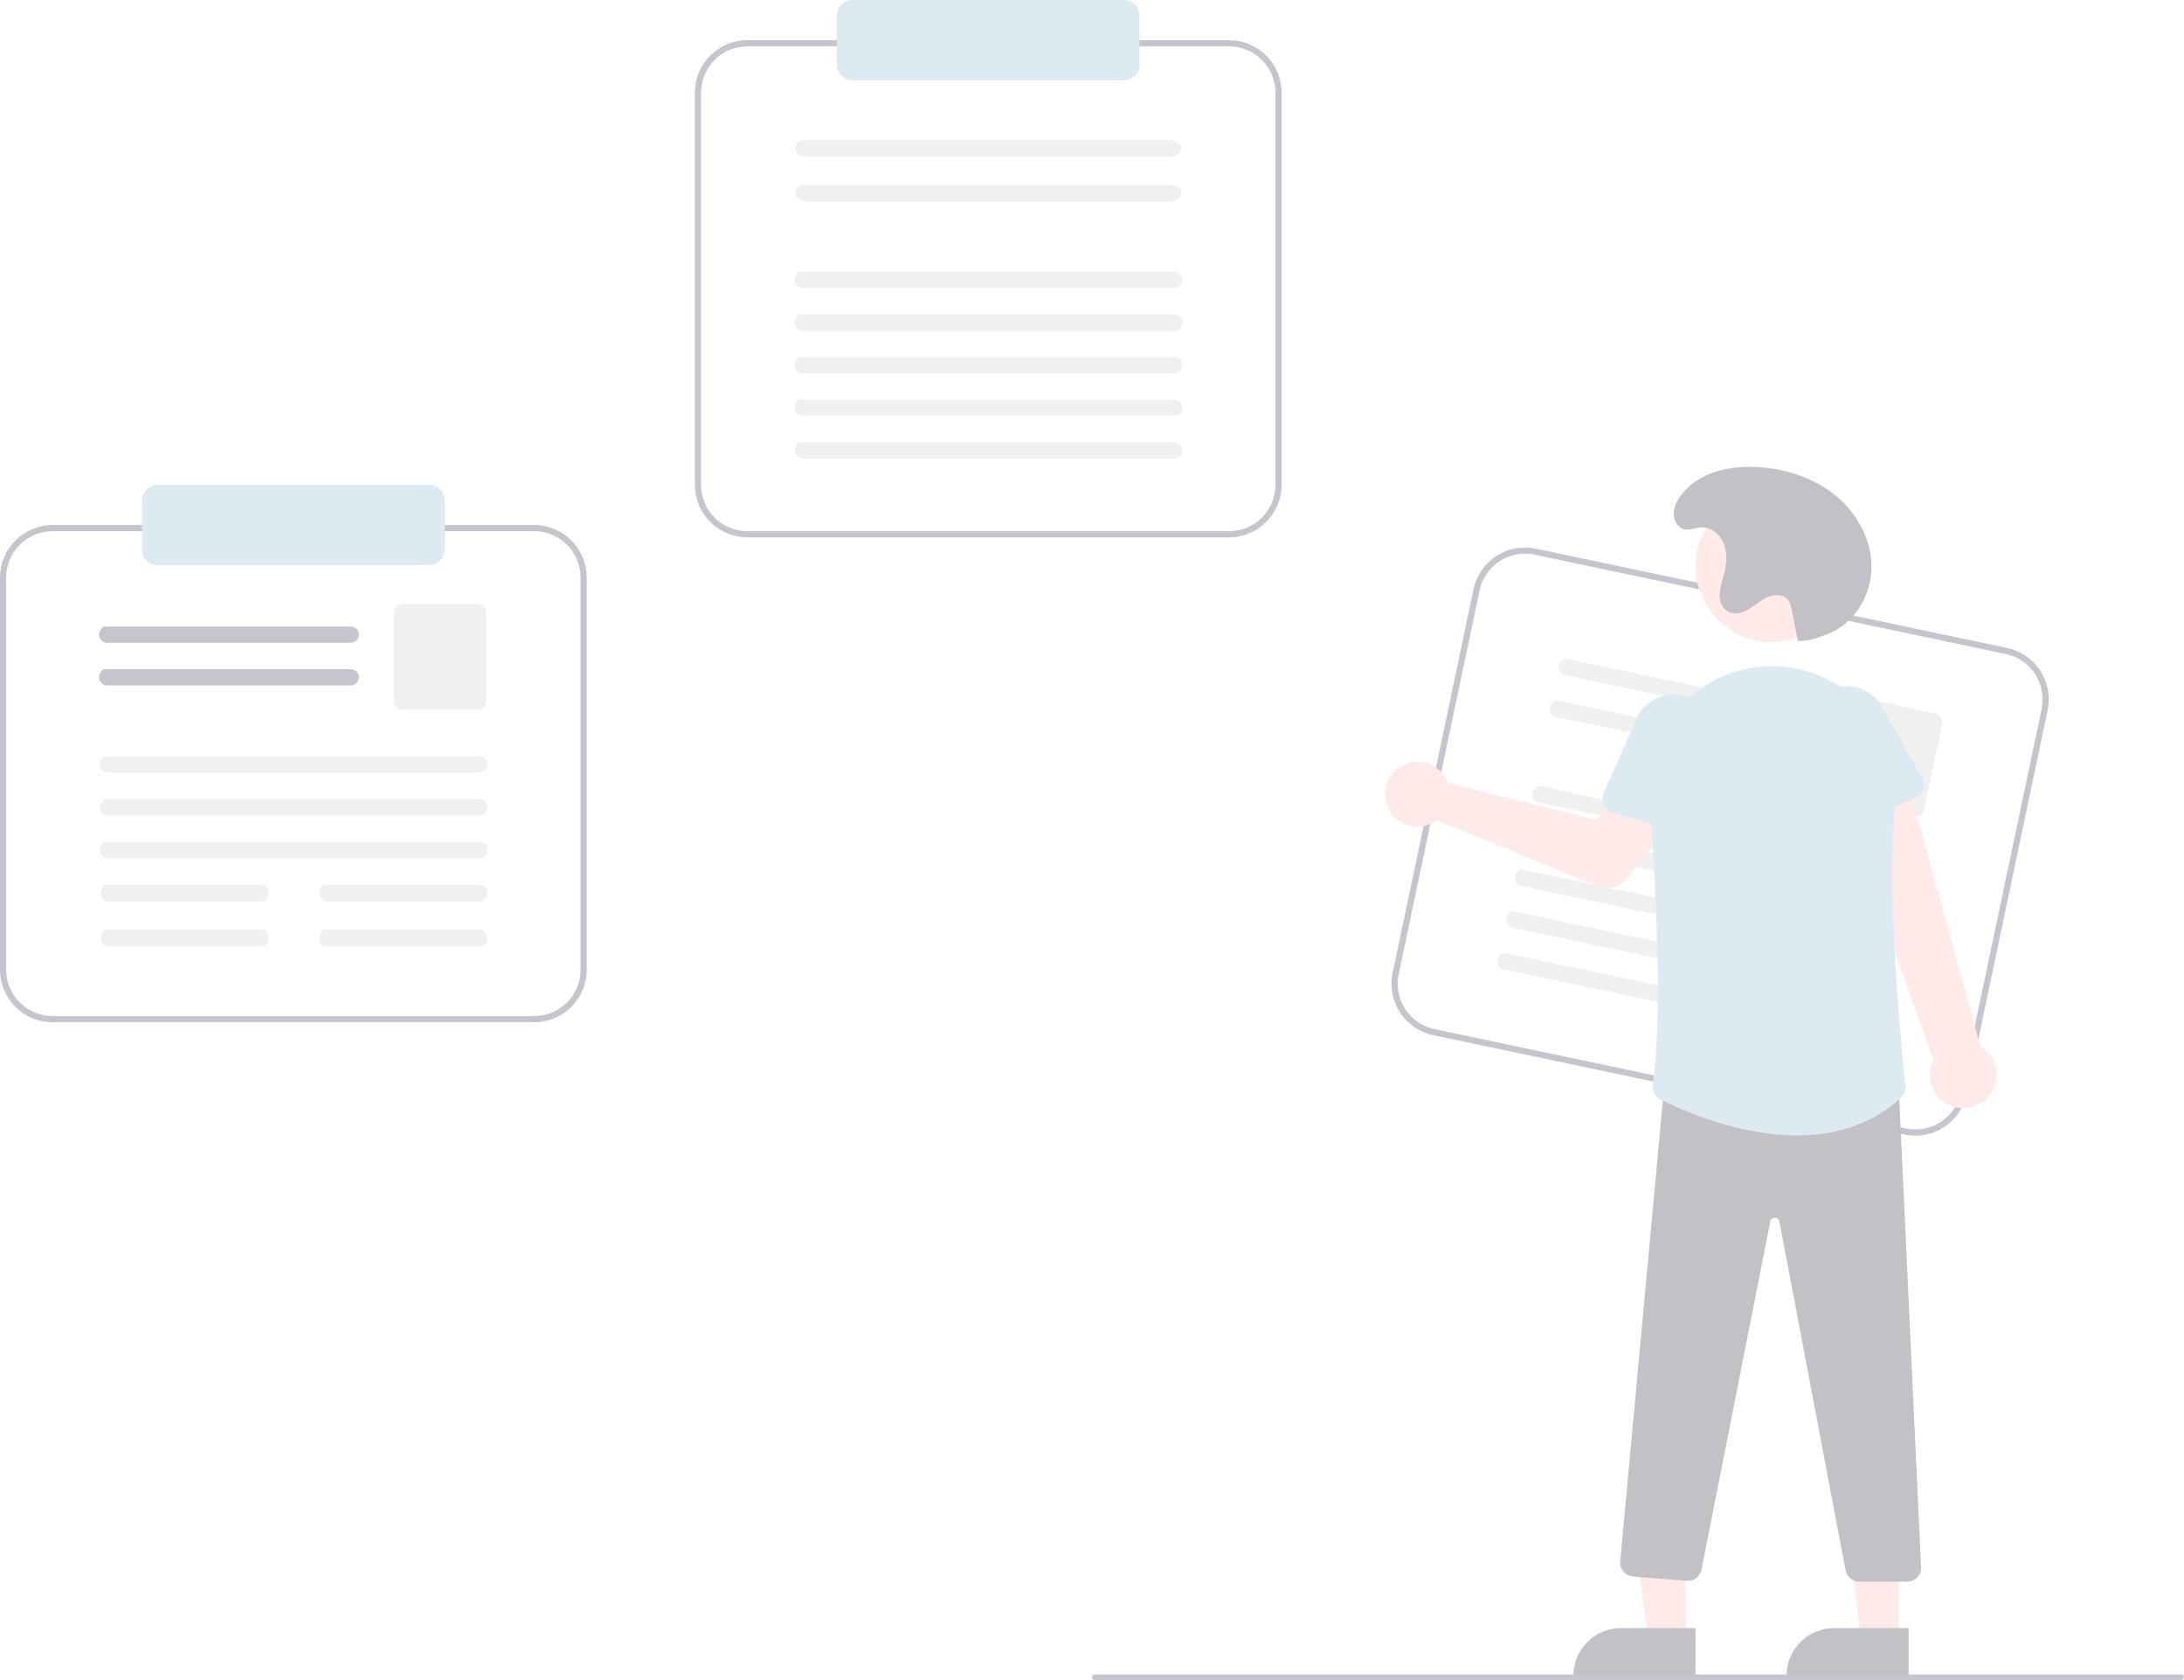 <svg width="390" height="300" viewBox="0 0 390 300" fill="none" xmlns="http://www.w3.org/2000/svg">
<g opacity="0.3">
<path d="M255.923 184.843L340.103 202.586C342.536 203.096 345.071 202.62 347.153 201.263C349.236 199.906 350.694 197.778 351.21 195.347L365.655 126.816C366.165 124.383 365.689 121.847 364.332 119.765C362.974 117.683 360.847 116.224 358.415 115.709L274.235 97.965C271.803 97.455 269.267 97.931 267.185 99.288C265.103 100.646 263.644 102.773 263.128 105.205L248.683 173.736C248.173 176.168 248.649 178.704 250.007 180.786C251.364 182.869 253.492 184.327 255.923 184.843ZM358.188 116.788C360.333 117.243 362.211 118.53 363.408 120.367C364.606 122.204 365.026 124.442 364.576 126.588L350.131 195.119C349.676 197.265 348.389 199.142 346.551 200.34C344.714 201.537 342.477 201.957 340.33 201.507L256.151 183.764C254.005 183.309 252.128 182.022 250.93 180.184C249.733 178.347 249.313 176.11 249.762 173.963L264.208 105.432C264.662 103.287 265.95 101.409 267.787 100.212C269.624 99.014 271.861 98.594 274.008 99.044L358.188 116.788Z" fill="#3F3D56"/>
<path d="M279.466 120.562L321.95 129.517C322.322 129.603 322.713 129.545 323.043 129.354C323.374 129.163 323.62 128.854 323.731 128.489C323.782 128.299 323.794 128.1 323.765 127.905C323.737 127.71 323.669 127.523 323.566 127.355C323.463 127.187 323.326 127.042 323.165 126.928C323.004 126.815 322.822 126.735 322.629 126.695L279.382 117.579C277.694 118.531 278.227 120.301 279.466 120.562L279.466 120.562Z" fill="#CCCCCC"/>
<path d="M277.895 128.014L320.379 136.969C320.751 137.055 321.142 136.997 321.472 136.806C321.803 136.615 322.049 136.306 322.16 135.941C322.211 135.751 322.223 135.552 322.194 135.357C322.166 135.162 322.098 134.975 321.995 134.807C321.892 134.639 321.756 134.494 321.595 134.38C321.433 134.267 321.251 134.187 321.058 134.147L277.812 125.031C276.123 125.983 276.657 127.753 277.896 128.014L277.895 128.014Z" fill="#CCCCCC"/>
<path d="M328.669 143.147L341.635 145.88C342.058 145.969 342.5 145.886 342.862 145.65C343.225 145.414 343.479 145.044 343.568 144.62L346.793 129.32C346.882 128.896 346.799 128.455 346.563 128.092C346.327 127.73 345.957 127.476 345.533 127.386L332.567 124.653C332.144 124.565 331.703 124.648 331.34 124.884C330.978 125.12 330.724 125.49 330.634 125.913L327.409 141.214C327.32 141.638 327.403 142.079 327.639 142.441C327.876 142.804 328.246 143.058 328.669 143.148V143.147Z" fill="#CCCCCC"/>
<path d="M274.802 143.298L339.641 156.965C340.013 157.051 340.404 156.993 340.734 156.802C341.065 156.612 341.311 156.302 341.422 155.937C341.473 155.747 341.485 155.548 341.456 155.353C341.428 155.158 341.36 154.971 341.257 154.803C341.154 154.635 341.018 154.49 340.857 154.376C340.695 154.263 340.513 154.183 340.32 154.143L274.718 140.315C273.03 141.267 273.564 143.037 274.802 143.298Z" fill="#CCCCCC"/>
<path d="M273.231 150.752L338.07 164.419C338.442 164.505 338.833 164.447 339.163 164.256C339.494 164.066 339.74 163.757 339.851 163.392C339.902 163.201 339.914 163.002 339.885 162.807C339.857 162.612 339.789 162.425 339.686 162.257C339.583 162.089 339.446 161.944 339.285 161.831C339.124 161.717 338.942 161.638 338.749 161.597L273.147 147.769C271.459 148.721 271.992 150.491 273.231 150.752Z" fill="#CCCCCC"/>
<path d="M271.661 158.201L336.5 171.868C336.872 171.955 337.262 171.897 337.593 171.706C337.924 171.515 338.169 171.206 338.281 170.841C338.332 170.651 338.343 170.452 338.315 170.257C338.287 170.062 338.219 169.875 338.116 169.707C338.013 169.539 337.876 169.394 337.715 169.28C337.554 169.167 337.372 169.087 337.179 169.046L271.577 155.219C269.889 156.17 270.422 157.94 271.661 158.201H271.661Z" fill="#CCCCCC"/>
<path d="M270.09 165.655L334.929 179.322C335.301 179.408 335.691 179.35 336.022 179.159C336.352 178.969 336.598 178.66 336.71 178.295C336.761 178.104 336.772 177.905 336.744 177.71C336.715 177.515 336.648 177.328 336.545 177.16C336.441 176.992 336.305 176.847 336.144 176.734C335.983 176.62 335.8 176.541 335.608 176.5L270.006 162.672C268.317 163.624 268.851 165.394 270.09 165.655Z" fill="#CCCCCC"/>
<path d="M268.52 173.105L333.359 186.772C333.73 186.858 334.121 186.8 334.452 186.609C334.782 186.419 335.028 186.11 335.139 185.745C335.19 185.554 335.202 185.355 335.174 185.16C335.145 184.965 335.077 184.778 334.974 184.61C334.871 184.442 334.735 184.297 334.574 184.184C334.413 184.07 334.23 183.991 334.037 183.95L268.436 170.122C266.747 171.074 267.281 172.844 268.52 173.105Z" fill="#CCCCCC"/>
<path d="M258.177 138.987C258.324 139.255 258.45 139.533 258.554 139.82L285.098 146.407L289.716 141.63L297.836 147.656L290.483 156.908C289.889 157.655 289.069 158.19 288.145 158.431C287.221 158.673 286.244 158.608 285.361 158.247L256.558 146.477C255.611 147.174 254.474 147.566 253.299 147.602C252.124 147.637 250.967 147.313 249.98 146.675C248.993 146.036 248.224 145.111 247.775 144.025C247.327 142.938 247.219 141.741 247.468 140.592C247.716 139.443 248.309 138.397 249.166 137.593C250.024 136.789 251.106 136.265 252.268 136.09C253.431 135.916 254.619 136.1 255.674 136.618C256.73 137.135 257.603 137.962 258.177 138.987L258.177 138.987Z" fill="#FFB8B8"/>
<path d="M348.782 197.604C347.954 197.349 347.193 196.915 346.551 196.333C345.909 195.752 345.403 195.036 345.068 194.238C344.732 193.439 344.576 192.577 344.61 191.711C344.644 190.846 344.867 189.999 345.264 189.229L326.997 138.456L339.683 136.208L353.65 186.823C354.899 187.575 355.829 188.76 356.263 190.152C356.697 191.544 356.605 193.047 356.005 194.376C355.405 195.705 354.338 196.768 353.007 197.363C351.676 197.958 350.172 198.044 348.782 197.604Z" fill="#FFB8B8"/>
<path d="M329.317 147.469L341.843 142.662C342.199 142.525 342.522 142.313 342.789 142.04C343.056 141.768 343.261 141.441 343.39 141.081C343.519 140.722 343.57 140.339 343.538 139.959C343.506 139.579 343.392 139.21 343.205 138.877L336.634 127.227C335.923 125.408 334.521 123.946 332.733 123.159C330.946 122.373 328.92 122.327 327.099 123.032C325.278 123.737 323.811 125.135 323.019 126.92C322.227 128.705 322.175 130.731 322.875 132.554L325.773 145.567C325.856 145.94 326.018 146.29 326.249 146.594C326.48 146.898 326.773 147.149 327.11 147.33C327.446 147.51 327.817 147.616 328.198 147.64C328.579 147.664 328.961 147.606 329.317 147.469V147.469Z" fill="#90B7D5"/>
<path d="M301.046 292.927H294.286L291.069 266.849L301.047 266.85L301.046 292.927Z" fill="#FFB8B8"/>
<path d="M302.771 290.72L289.456 290.72H289.456C288.341 290.72 287.238 290.939 286.208 291.366C285.179 291.792 284.244 292.417 283.456 293.205C282.668 293.993 282.043 294.928 281.616 295.958C281.19 296.987 280.97 298.09 280.97 299.205V299.481L302.77 299.481L302.771 290.72Z" fill="#2F2E41"/>
<path d="M339.098 292.927H332.337L329.12 266.849L339.099 266.85L339.098 292.927Z" fill="#FFB8B8"/>
<path d="M340.822 290.72L327.508 290.72H327.507C326.393 290.72 325.289 290.939 324.26 291.366C323.231 291.792 322.295 292.417 321.507 293.205C320.719 293.993 320.094 294.928 319.668 295.958C319.241 296.987 319.022 298.09 319.022 299.205V299.481L340.822 299.481L340.822 290.72Z" fill="#2F2E41"/>
<path d="M332.01 282.431H340.566C340.902 282.431 341.234 282.363 341.543 282.231C341.851 282.099 342.13 281.905 342.362 281.662C342.593 281.419 342.773 281.132 342.891 280.817C343.008 280.503 343.06 280.167 343.045 279.832L338.981 192.517L338.724 192.51L297.409 191.432L289.324 278.798C289.293 279.125 289.327 279.456 289.425 279.77C289.523 280.084 289.682 280.376 289.893 280.628C290.105 280.88 290.364 281.087 290.657 281.238C290.949 281.389 291.269 281.48 291.597 281.506L301.207 282.275C301.81 282.323 302.411 282.149 302.895 281.785C303.379 281.421 303.714 280.893 303.835 280.299L316.128 218.107C316.161 217.918 316.262 217.747 316.41 217.626C316.559 217.504 316.746 217.44 316.938 217.445H316.941C317.134 217.441 317.322 217.506 317.47 217.629C317.618 217.751 317.718 217.923 317.75 218.113L329.575 280.429C329.687 280.993 329.991 281.5 330.435 281.865C330.879 282.23 331.435 282.431 332.01 282.431Z" fill="#2F2E41"/>
<path d="M316.337 114.642C308.857 114.642 302.793 108.578 302.793 101.098C302.793 93.617 308.857 87.553 316.337 87.553C323.818 87.553 329.882 93.617 329.882 101.098C329.882 108.578 323.818 114.642 316.337 114.642Z" fill="#FFB8B8"/>
<path d="M320.879 202.749C327.335 202.749 333.965 201.052 339.462 196.035C339.755 195.77 339.981 195.439 340.122 195.07C340.262 194.701 340.314 194.305 340.273 193.912C339.684 188.625 336.83 161.33 338.438 143.097C338.751 139.692 338.269 136.26 337.029 133.072C335.789 129.885 333.826 127.029 331.293 124.731C328.805 122.438 325.818 120.754 322.567 119.813C319.317 118.872 315.893 118.699 312.564 119.308H312.564C312.395 119.338 312.227 119.37 312.058 119.402C301.214 121.501 293.679 131.536 294.532 142.746C295.776 159.103 296.891 181.227 295.14 193.74C295.068 194.251 295.157 194.773 295.396 195.232C295.635 195.69 296.011 196.063 296.472 196.297C300.456 198.31 310.438 202.749 320.879 202.749Z" fill="#90B7D5"/>
<path d="M303.205 148.444C303.523 148.232 303.791 147.955 303.992 147.63C304.193 147.305 304.321 146.941 304.368 146.562L306.018 133.333C306.542 131.451 306.299 129.439 305.341 127.737C304.383 126.035 302.79 124.782 300.91 124.253C299.03 123.724 297.017 123.962 295.312 124.914C293.607 125.867 292.35 127.457 291.816 129.336L286.38 141.557C286.225 141.906 286.147 142.284 286.151 142.665C286.155 143.047 286.242 143.423 286.405 143.769C286.567 144.114 286.803 144.42 287.094 144.666C287.386 144.913 287.727 145.093 288.095 145.195L301.02 148.792C301.388 148.894 301.773 148.916 302.15 148.856C302.527 148.796 302.887 148.655 303.205 148.444Z" fill="#90B7D5"/>
<path d="M321.066 114.451C322.348 114.475 323.622 114.244 324.814 113.773C325.339 113.571 325.883 113.404 326.407 113.202C331.032 111.415 334.079 106.49 334.188 101.533C334.297 96.576 331.73 91.765 327.918 88.594C324.106 85.423 319.169 83.795 314.225 83.419C308.9 83.013 302.903 84.364 299.928 88.799C299.135 89.979 298.582 91.412 299.051 92.837C299.191 93.267 299.443 93.653 299.779 93.955C301.108 95.138 302.433 94.249 303.787 94.17C305.65 94.062 307.322 95.569 307.923 97.335C308.524 99.101 308.26 101.045 307.774 102.846C307.405 103.929 307.171 105.055 307.08 106.196C307.041 106.769 307.149 107.341 307.393 107.86C307.637 108.38 308.01 108.828 308.476 109.162C309.64 109.866 311.168 109.459 312.332 108.756C313.496 108.054 314.502 107.078 315.76 106.561C317.017 106.044 318.707 106.159 319.439 107.305C319.672 107.722 319.829 108.176 319.904 108.648C320.56 111.637 320.409 111.461 321.066 114.451V114.451Z" fill="#2F2E41"/>
<path d="M133.456 95.956H219.485C221.971 95.953 224.354 94.965 226.111 93.207C227.869 91.449 228.858 89.066 228.86 86.581V16.544C228.858 14.059 227.869 11.676 226.111 9.918C224.354 8.161 221.971 7.172 219.485 7.169H133.456C130.97 7.172 128.587 8.161 126.83 9.918C125.072 11.676 124.084 14.059 124.081 16.544V86.581C124.084 89.066 125.072 91.449 126.83 93.207C128.587 94.965 130.97 95.953 133.456 95.956ZM219.485 8.272C221.678 8.275 223.781 9.147 225.332 10.698C226.883 12.248 227.755 14.351 227.757 16.544V86.581C227.755 88.774 226.883 90.877 225.332 92.427C223.781 93.978 221.678 94.85 219.485 94.853H133.456C131.263 94.85 129.16 93.978 127.609 92.427C126.059 90.877 125.186 88.774 125.184 86.581V16.544C125.186 14.351 126.059 12.248 127.609 10.698C129.16 9.147 131.263 8.275 133.456 8.272H219.485Z" fill="#3F3D56"/>
<path d="M144.156 28H208.721C209.288 28.008 209.839 27.866 210.261 27.602C210.684 27.339 210.947 26.974 210.997 26.581C211.013 26.377 210.969 26.174 210.867 25.982C210.766 25.791 210.61 25.616 210.409 25.468C210.207 25.32 209.964 25.203 209.695 25.122C209.426 25.041 209.136 25 208.843 25H143.12C140.955 26.323 142.275 28 144.157 28L144.156 28Z" fill="#CCCCCC"/>
<path d="M144.156 36H208.721C209.288 36.008 209.839 35.866 210.261 35.602C210.684 35.339 210.947 34.974 210.997 34.581C211.013 34.377 210.969 34.173 210.867 33.982C210.766 33.791 210.61 33.616 210.409 33.468C210.207 33.32 209.964 33.203 209.695 33.122C209.426 33.041 209.136 33 208.843 33H143.12C140.955 34.323 142.275 36 144.157 36L144.156 36Z" fill="#CCCCCC"/>
<path d="M143.361 51.41H209.624C210.006 51.418 210.376 51.281 210.66 51.026C210.944 50.771 211.121 50.418 211.155 50.038C211.166 49.841 211.136 49.644 211.068 49.459C211 49.274 210.895 49.105 210.759 48.962C210.624 48.819 210.461 48.705 210.28 48.627C210.098 48.549 209.903 48.509 209.706 48.509H142.663C141.207 49.788 142.095 51.41 143.361 51.41V51.41Z" fill="#CCCCCC"/>
<path d="M143.361 59.028H209.624C210.006 59.036 210.376 58.899 210.66 58.644C210.944 58.389 211.121 58.036 211.155 57.656C211.166 57.459 211.136 57.262 211.068 57.077C211 56.892 210.895 56.723 210.759 56.58C210.624 56.437 210.461 56.323 210.28 56.245C210.098 56.167 209.903 56.127 209.706 56.127H142.663C141.207 57.406 142.095 59.028 143.361 59.028V59.028Z" fill="#CCCCCC"/>
<path d="M143.361 66.641H209.624C210.006 66.649 210.376 66.512 210.66 66.257C210.944 66.002 211.121 65.649 211.155 65.269C211.166 65.072 211.136 64.875 211.068 64.69C211 64.505 210.895 64.336 210.759 64.193C210.624 64.05 210.461 63.936 210.28 63.858C210.098 63.78 209.903 63.74 209.706 63.74H142.663C141.207 65.019 142.095 66.641 143.361 66.641V66.641Z" fill="#CCCCCC"/>
<path d="M143.361 74.259H209.624C210.006 74.267 210.376 74.129 210.66 73.874C210.944 73.62 211.121 73.266 211.155 72.886C211.166 72.689 211.136 72.493 211.068 72.308C211 72.123 210.895 71.954 210.759 71.81C210.624 71.667 210.461 71.553 210.28 71.476C210.098 71.398 209.903 71.358 209.706 71.358H142.663C141.207 72.637 142.095 74.259 143.361 74.259V74.259Z" fill="#CCCCCC"/>
<path d="M143.361 81.872H209.624C210.006 81.88 210.376 81.743 210.66 81.488C210.944 81.233 211.121 80.88 211.155 80.5C211.166 80.303 211.136 80.106 211.068 79.921C211 79.736 210.895 79.567 210.759 79.424C210.624 79.281 210.461 79.167 210.28 79.089C210.098 79.011 209.903 78.971 209.706 78.971H142.663C141.207 80.251 142.095 81.872 143.361 81.872Z" fill="#CCCCCC"/>
<path d="M152.206 0C151.475 0.001 150.774 0.292 150.257 0.809C149.74 1.325 149.449 2.026 149.449 2.757V11.581C149.449 12.312 149.74 13.013 150.257 13.53C150.774 14.047 151.475 14.337 152.206 14.338H200.735C201.466 14.337 202.167 14.047 202.684 13.53C203.201 13.013 203.492 12.312 203.493 11.581V2.757C203.492 2.026 203.201 1.325 202.684 0.809C202.167 0.292 201.466 0.001 200.735 0" fill="#90B7D5"/>
<path d="M9.375 182.537H95.404C97.89 182.534 100.273 181.545 102.03 179.788C103.788 178.03 104.777 175.647 104.779 173.162V103.125C104.777 100.639 103.788 98.257 102.03 96.499C100.273 94.741 97.89 93.753 95.404 93.75H9.375C6.889 93.753 4.507 94.741 2.749 96.499C0.991 98.257 0.003 100.639 0 103.125V173.162C0.003 175.647 0.991 178.03 2.749 179.788C4.507 181.545 6.889 182.534 9.375 182.537ZM95.404 94.853C97.597 94.855 99.7 95.728 101.251 97.278C102.802 98.829 103.674 100.932 103.676 103.125V173.162C103.674 175.355 102.802 177.457 101.251 179.008C99.7 180.559 97.597 181.431 95.404 181.434H9.375C7.182 181.431 5.079 180.559 3.529 179.008C1.978 177.457 1.105 175.355 1.103 173.162V103.125C1.105 100.932 1.978 98.829 3.529 97.278C5.079 95.728 7.182 94.855 9.375 94.853H95.404Z" fill="#3F3D56"/>
<path d="M19.153 114.782H62.571C62.953 114.79 63.323 114.652 63.607 114.398C63.892 114.143 64.068 113.79 64.102 113.409C64.113 113.213 64.083 113.016 64.015 112.831C63.947 112.646 63.842 112.477 63.706 112.334C63.571 112.191 63.408 112.077 63.227 111.999C63.045 111.921 62.85 111.881 62.653 111.881H18.457C17.001 113.16 17.888 114.782 19.154 114.782H19.153Z" fill="#3F3D56"/>
<path d="M19.153 122.398H62.571C62.953 122.406 63.323 122.268 63.607 122.013C63.892 121.759 64.068 121.405 64.102 121.025C64.113 120.828 64.083 120.631 64.015 120.447C63.947 120.262 63.842 120.092 63.706 119.949C63.571 119.806 63.408 119.692 63.227 119.615C63.045 119.537 62.85 119.497 62.653 119.497H18.457C17.001 120.776 17.888 122.398 19.154 122.398H19.153Z" fill="#3F3D56"/>
<path d="M71.957 126.734H85.208C85.641 126.734 86.055 126.562 86.361 126.256C86.667 125.95 86.839 125.535 86.84 125.102V109.465C86.839 109.033 86.667 108.618 86.361 108.312C86.055 108.006 85.641 107.834 85.208 107.833H71.957C71.525 107.834 71.11 108.006 70.804 108.312C70.498 108.618 70.326 109.033 70.326 109.465V125.102C70.326 125.535 70.498 125.95 70.804 126.256C71.11 126.562 71.525 126.734 71.957 126.734Z" fill="#CCCCCC"/>
<path d="M19.28 137.991H85.543C85.925 137.999 86.295 137.862 86.579 137.607C86.864 137.352 87.04 136.999 87.074 136.619C87.085 136.422 87.055 136.225 86.987 136.04C86.919 135.855 86.814 135.686 86.678 135.543C86.543 135.4 86.38 135.286 86.199 135.208C86.018 135.13 85.823 135.09 85.626 135.09H18.582C17.126 136.369 18.014 137.991 19.28 137.991V137.991Z" fill="#CCCCCC"/>
<path d="M19.28 145.609H85.543C85.925 145.617 86.295 145.479 86.579 145.225C86.864 144.97 87.04 144.617 87.074 144.237C87.085 144.04 87.055 143.843 86.987 143.658C86.919 143.473 86.814 143.304 86.678 143.161C86.543 143.018 86.38 142.904 86.199 142.826C86.018 142.748 85.823 142.708 85.626 142.708H18.582C17.126 143.987 18.014 145.609 19.28 145.609V145.609Z" fill="#CCCCCC"/>
<path d="M19.28 153.222H85.543C85.925 153.23 86.295 153.093 86.579 152.838C86.864 152.583 87.04 152.23 87.074 151.85C87.085 151.653 87.055 151.456 86.987 151.271C86.919 151.086 86.814 150.917 86.678 150.774C86.543 150.631 86.38 150.517 86.199 150.439C86.018 150.361 85.823 150.321 85.626 150.321H18.582C17.126 151.6 18.014 153.222 19.28 153.222V153.222Z" fill="#CCCCCC"/>
<path d="M58.261 161H85.667C85.999 161.008 86.321 160.866 86.568 160.602C86.815 160.339 86.969 159.974 86.998 159.58C87.007 159.377 86.982 159.173 86.922 158.982C86.863 158.791 86.772 158.616 86.654 158.468C86.536 158.32 86.394 158.203 86.237 158.122C86.08 158.042 85.91 158 85.739 158H57.655C56.389 159.323 57.16 161 58.261 161V161Z" fill="#CCCCCC"/>
<path d="M19.261 161H46.667C46.999 161.008 47.321 160.866 47.568 160.602C47.815 160.339 47.969 159.974 47.998 159.58C48.007 159.377 47.982 159.173 47.922 158.982C47.863 158.791 47.772 158.616 47.654 158.468C47.536 158.32 47.394 158.203 47.237 158.122C47.08 158.042 46.91 158 46.739 158H18.655C17.389 159.323 18.16 161 19.261 161V161Z" fill="#CCCCCC"/>
<path d="M58.261 169H85.667C85.999 169.008 86.321 168.866 86.568 168.602C86.815 168.339 86.969 167.974 86.998 167.58C87.007 167.377 86.982 167.173 86.922 166.982C86.863 166.791 86.772 166.616 86.654 166.468C86.536 166.32 86.394 166.203 86.237 166.122C86.08 166.042 85.91 166 85.739 166H57.655C56.389 167.323 57.16 169 58.261 169Z" fill="#CCCCCC"/>
<path d="M19.261 169H46.667C46.999 169.008 47.321 168.866 47.568 168.602C47.815 168.339 47.969 167.974 47.998 167.58C48.007 167.377 47.982 167.173 47.922 166.982C47.863 166.791 47.772 166.616 47.654 166.468C47.536 166.32 47.394 166.203 47.237 166.122C47.08 166.042 46.91 166 46.739 166H18.655C17.389 167.323 18.16 169 19.261 169Z" fill="#CCCCCC"/>
<path d="M28.125 100.919H76.654C77.386 100.918 78.086 100.627 78.603 100.111C79.12 99.594 79.411 98.893 79.412 98.162V89.338C79.411 88.607 79.12 87.906 78.603 87.389C78.086 86.873 77.386 86.582 76.654 86.581H28.125C27.394 86.582 26.693 86.873 26.176 87.389C25.659 87.906 25.369 88.607 25.368 89.338V98.162C25.369 98.893 25.659 99.594 26.176 100.111C26.693 100.627 27.394 100.918 28.125 100.919Z" fill="#90B7D5"/>
<path d="M195.509 300H389.491C389.626 300 389.755 299.947 389.851 299.854C389.946 299.76 390 299.633 390 299.5C390 299.367 389.946 299.24 389.851 299.146C389.755 299.053 389.626 299 389.491 299H195.509C195.374 299 195.245 299.053 195.149 299.146C195.054 299.24 195 299.367 195 299.5C195 299.633 195.054 299.76 195.149 299.854C195.245 299.947 195.374 300 195.509 300Z" fill="#3F3D56"/>
</g>
</svg>
